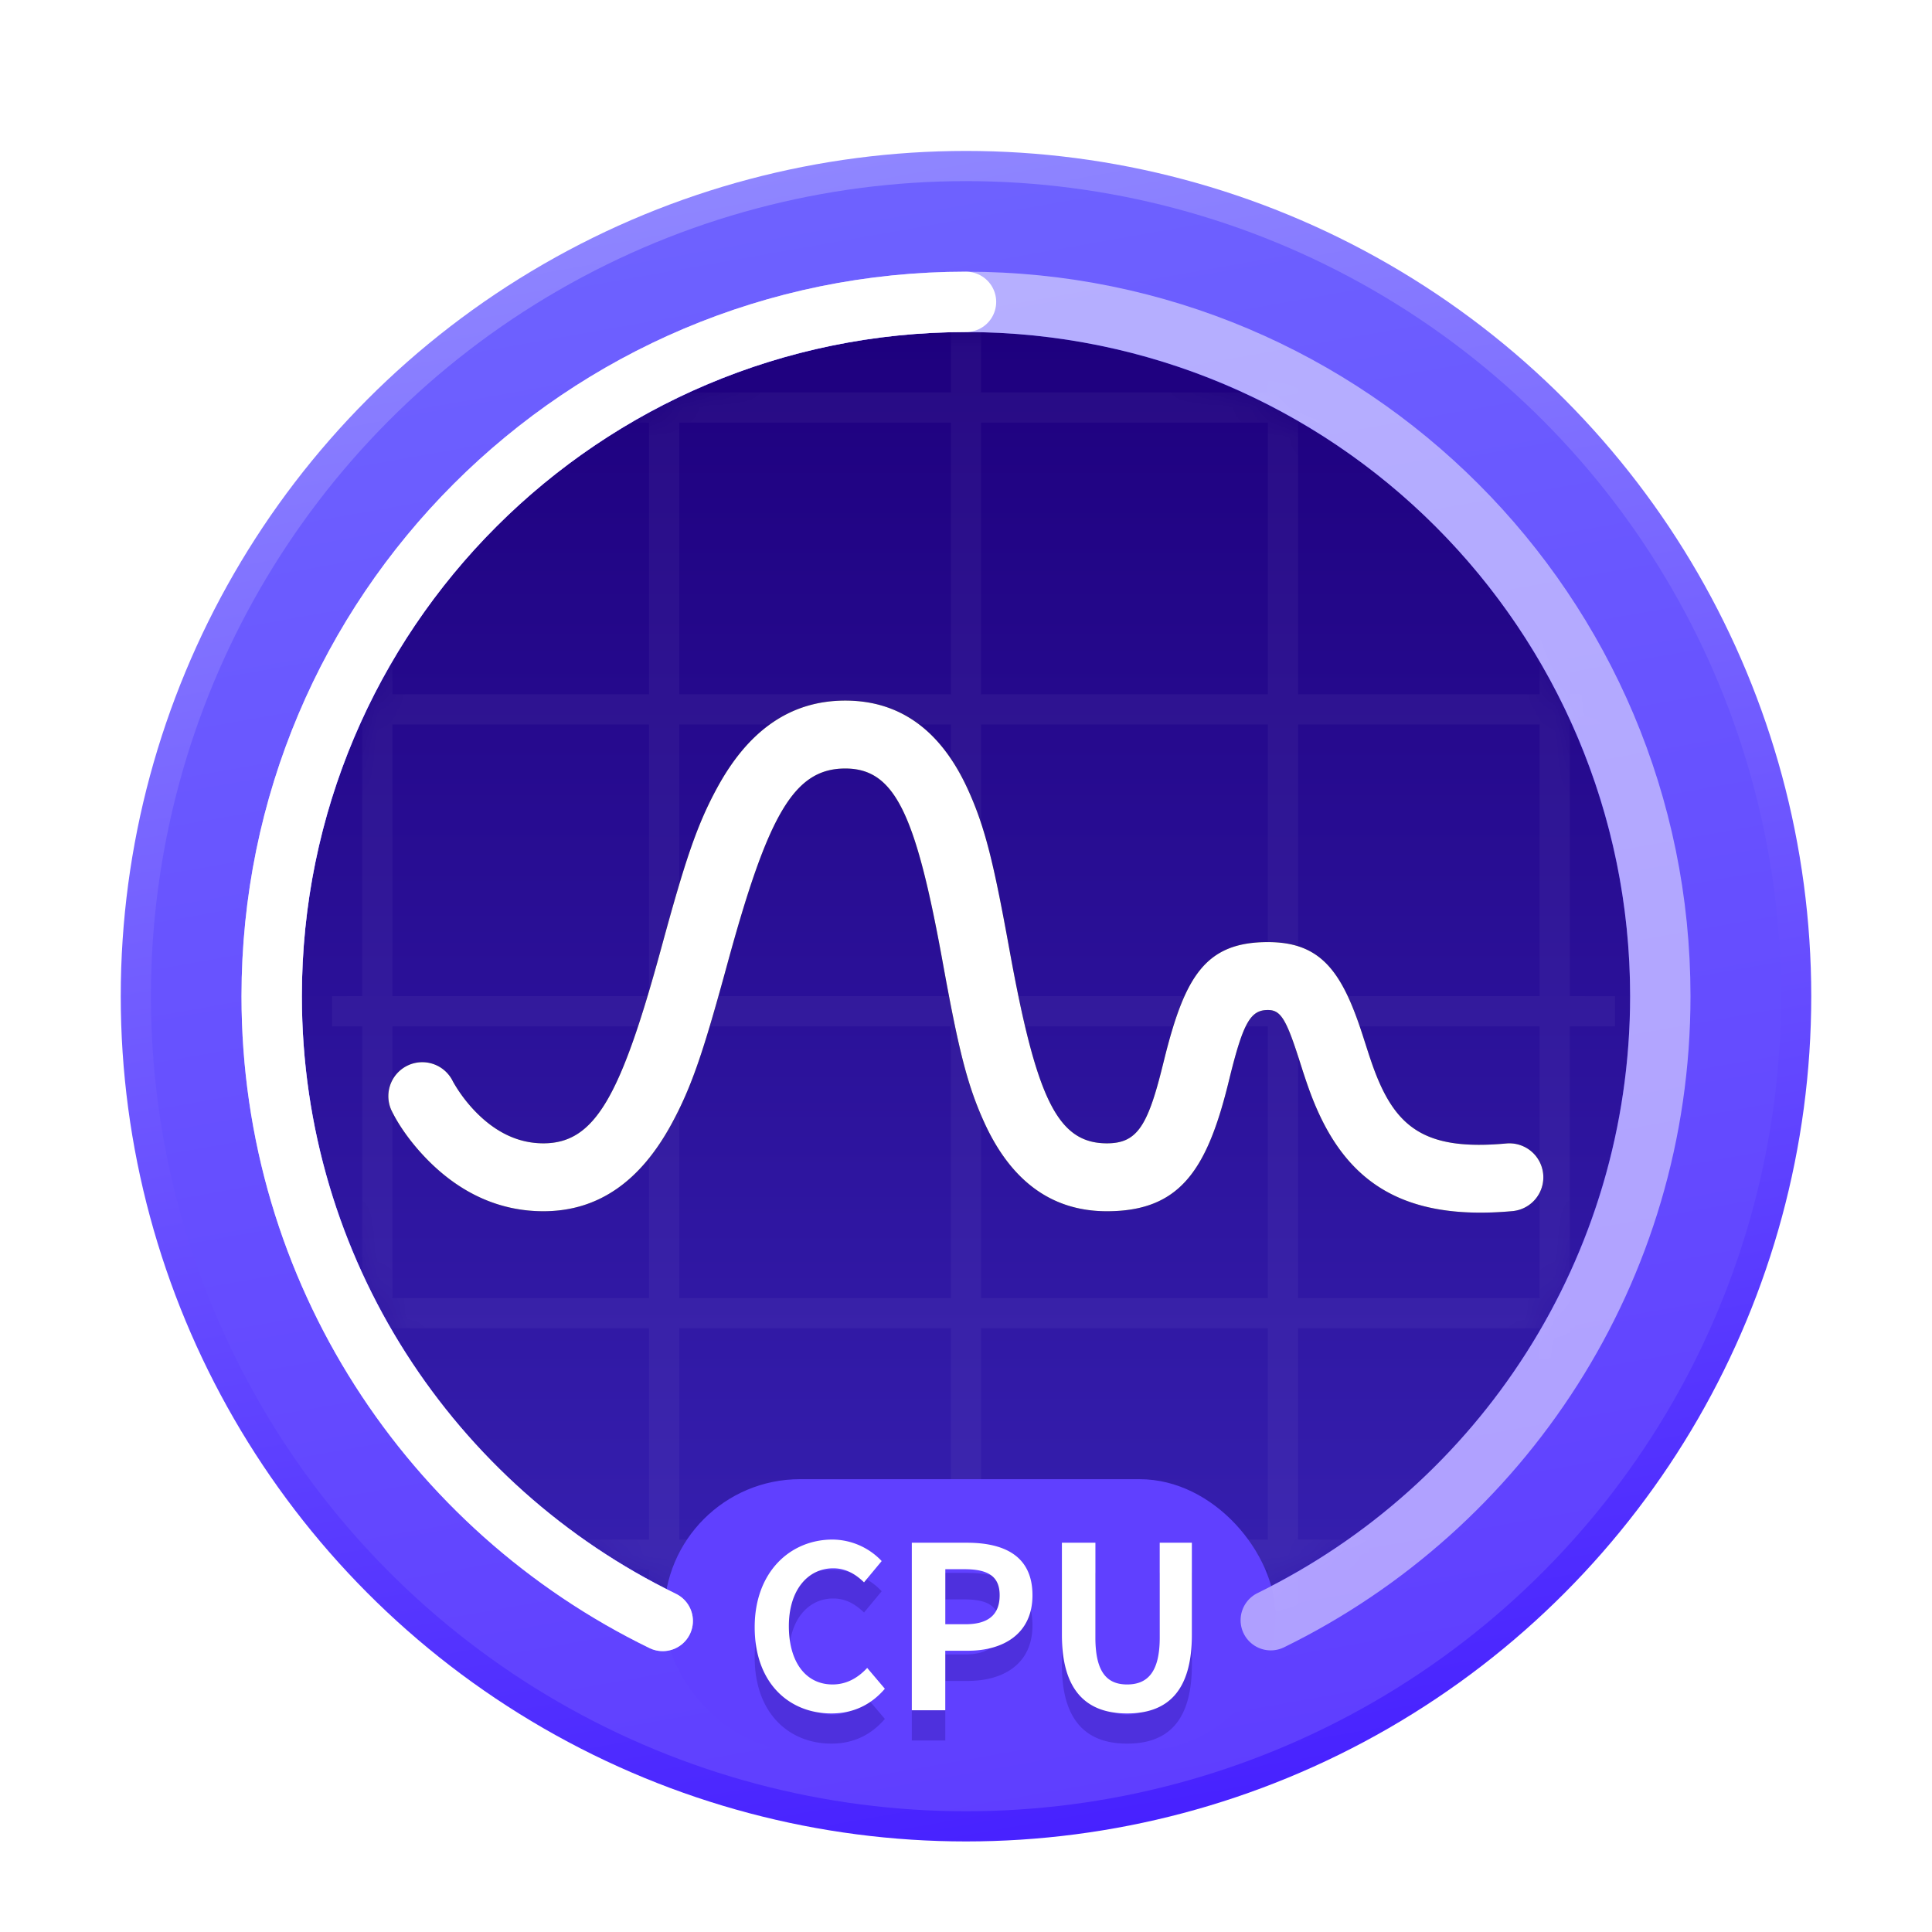 <svg width="64" height="64" version="1.1" viewBox="0 0 64 64" xmlns="http://www.w3.org/2000/svg" xmlns:xlink="http://www.w3.org/1999/xlink"><title>deepin-system-monitor</title><defs><linearGradient id="b" x1="35.631" x2="25.827" y1="60" y2="4.675" gradientUnits="userSpaceOnUse"><stop stop-color="#4721FF" offset="0"/><stop stop-color="#8F86FF" offset="1"/></linearGradient><linearGradient id="c" x1="35.502" x2="25.932" y1="59" y2="5" gradientUnits="userSpaceOnUse"><stop stop-color="#5F3EFF" offset="0"/><stop stop-color="#6E62FF" offset="1"/></linearGradient><linearGradient id="e" x1="22" x2="22" y2="44" gradientUnits="userSpaceOnUse"><stop stop-color="#1E007E" offset="0"/><stop stop-color="#3721B2" offset="1"/></linearGradient><circle id="d" cx="22" cy="22" r="22"/><path id="h" d="M12.994 35.836c.216.433.614 1.029 1.21 1.626 1.029 1.028 2.298 1.662 3.796 1.662 1.86 0 3.233-1.036 4.238-2.878.683-1.252 1.072-2.442 1.848-5.284 1.348-4.944 2.2-6.504 3.914-6.504 1.649 0 2.336 1.512 3.227 6.41.518 2.85.8 4.042 1.374 5.305.854 1.88 2.176 2.951 4.066 2.951 2.387 0 3.293-1.325 4.008-4.185l.073-.296c.442-1.782.686-2.185 1.252-2.185.398 0 .586.253.992 1.507.024.071.138.427.17.529.072.218.132.397.195.572 1.057 2.957 2.934 4.4 6.745 4.054a1.125 1.125 0 1 0-.204-2.241c-2.7.245-3.688-.514-4.423-2.57a18.148 18.148 0 0 1-.172-.51l-.17-.528c-.685-2.113-1.392-3.063-3.133-3.063-2.066 0-2.751 1.133-3.435 3.893l-.073.292c-.487 1.948-.851 2.481-1.825 2.481-1.649 0-2.336-1.512-3.227-6.41-.518-2.85-.8-4.042-1.374-5.305-.854-1.88-2.177-2.951-4.066-2.951-1.86 0-3.233 1.036-4.237 2.878-.684 1.252-1.073 2.442-1.848 5.284-1.348 4.944-2.2 6.504-3.915 6.504-.835 0-1.566-.365-2.204-1.003a4.915 4.915 0 0 1-.79-1.041 1.125 1.125 0 1 0-2.012 1.006z"/><filter id="g" x="-39.2%" y="-88.4%" width="178.4%" height="276.9%"><feMorphology in="SourceAlpha" operator="dilate" radius=".5" result="shadowSpreadOuter1"/><feOffset dx="0" dy="0" in="shadowSpreadOuter1" result="shadowOffsetOuter1"/><feGaussianBlur in="shadowOffsetOuter1" result="shadowBlurOuter1" stdDeviation="4.5"/><feColorMatrix in="shadowBlurOuter1" values="0 0 0 0 0.243 0 0 0 0 0.424 0 0 0 0 1 0 0 0 1 0"/></filter><filter id="a" color-interpolation-filters="sRGB"><feFlood flood-color="#000" flood-opacity=".196" result="flood"/><feComposite in="flood" in2="SourceGraphic" operator="in" result="composite1"/><feGaussianBlur in="composite1" result="blur" stdDeviation="1"/><feOffset dx="0" dy="1" result="offset"/><feComposite in="SourceGraphic" in2="offset" result="composite2"/></filter></defs><g filter="url(#a)"><g fill-rule="evenodd"><circle cx="32" cy="32" r="28" fill="url(#b)"/><circle cx="32" cy="32" r="27" fill="url(#c)"/><g transform="translate(10 10)" fill="none"><mask id="f" fill="#fff"><use width="100%" height="100%" xlink:href="#d"/></mask><use width="100%" height="100%" fill="url(#e)" xlink:href="#d"/><g stroke="#fff"><path d="M1 22.5h42.5M1 12.5h42.5M8.667 2.5h26M.667 32.5h42M32.5 44V.667M41.5 34V10M12 43.667V-1M22 43.667V-1M2.5 34V10M8.667 40.5h26.667" mask="url(#f)" opacity=".2"/></g></g><rect x="22" y="48" width="20.25" height="9" rx="4.5" fill="#6040ff"/><path d="M27.542 56.76c.72 0 1.313-.285 1.77-.818l-.585-.69c-.3.323-.675.548-1.147.548-.878 0-1.448-.728-1.448-1.935 0-1.193.63-1.913 1.47-1.913.42 0 .742.195 1.02.465l.585-.705A2.264 2.264 0 0 0 27.579 51C26.177 51 25 52.073 25 53.902c0 1.853 1.14 2.858 2.543 2.858zm2.663-.105v-5.55h1.822c1.23 0 2.175.428 2.175 1.74 0 1.268-.953 1.838-2.145 1.838h-.743v1.972zm1.11-2.85h.667c.765 0 1.133-.323 1.133-.96 0-.645-.406-.863-1.17-.863h-.63zm6.022 2.955c1.357 0 2.145-.757 2.145-2.603v-3.052h-1.065v3.15c0 1.155-.42 1.545-1.08 1.545-.652 0-1.05-.39-1.05-1.545v-3.15h-1.11v3.053c0 1.844.81 2.602 2.16 2.602z" fill="#4e30dd"/><path d="M27.542 55.76c.72 0 1.313-.285 1.77-.818l-.585-.69c-.3.323-.675.548-1.147.548-.878 0-1.448-.728-1.448-1.935 0-1.193.63-1.913 1.47-1.913.42 0 .742.195 1.02.465l.585-.705A2.264 2.264 0 0 0 27.579 50C26.177 50 25 51.073 25 52.902c0 1.853 1.14 2.858 2.543 2.858zm2.663-.105v-5.55h1.822c1.23 0 2.175.428 2.175 1.74 0 1.268-.953 1.838-2.145 1.838h-.743v1.972zm1.11-2.85h.667c.765 0 1.133-.323 1.133-.96 0-.645-.406-.863-1.17-.863h-.63zm6.022 2.955c1.357 0 2.145-.757 2.145-2.603v-3.052h-1.065v3.15c0 1.155-.42 1.545-1.08 1.545-.652 0-1.05-.39-1.05-1.545v-3.15h-1.11v3.053c0 1.844.81 2.602 2.16 2.602z" fill="#fff"/></g><g fill="none"><path d="M42.096 52.671C49.737 48.931 55 41.08 55 32 55 19.297 44.703 9 32 9S9 19.297 9 32c0 9.1 5.285 16.967 12.954 20.696" opacity=".497" stroke="#fff" stroke-linecap="round" stroke-width="2"/><path d="M32 9C19.297 9 9 19.297 9 32c0 9.1 5.285 16.967 12.954 20.696" stroke="#fff" stroke-linecap="round" stroke-linejoin="round" stroke-width="2"/><use width="100%" height="100%" fill="#000" filter="url(#g)" xlink:href="#h"/><use width="100%" height="100%" fill="#fff" fill-rule="evenodd" xlink:href="#h"/></g></g></svg>